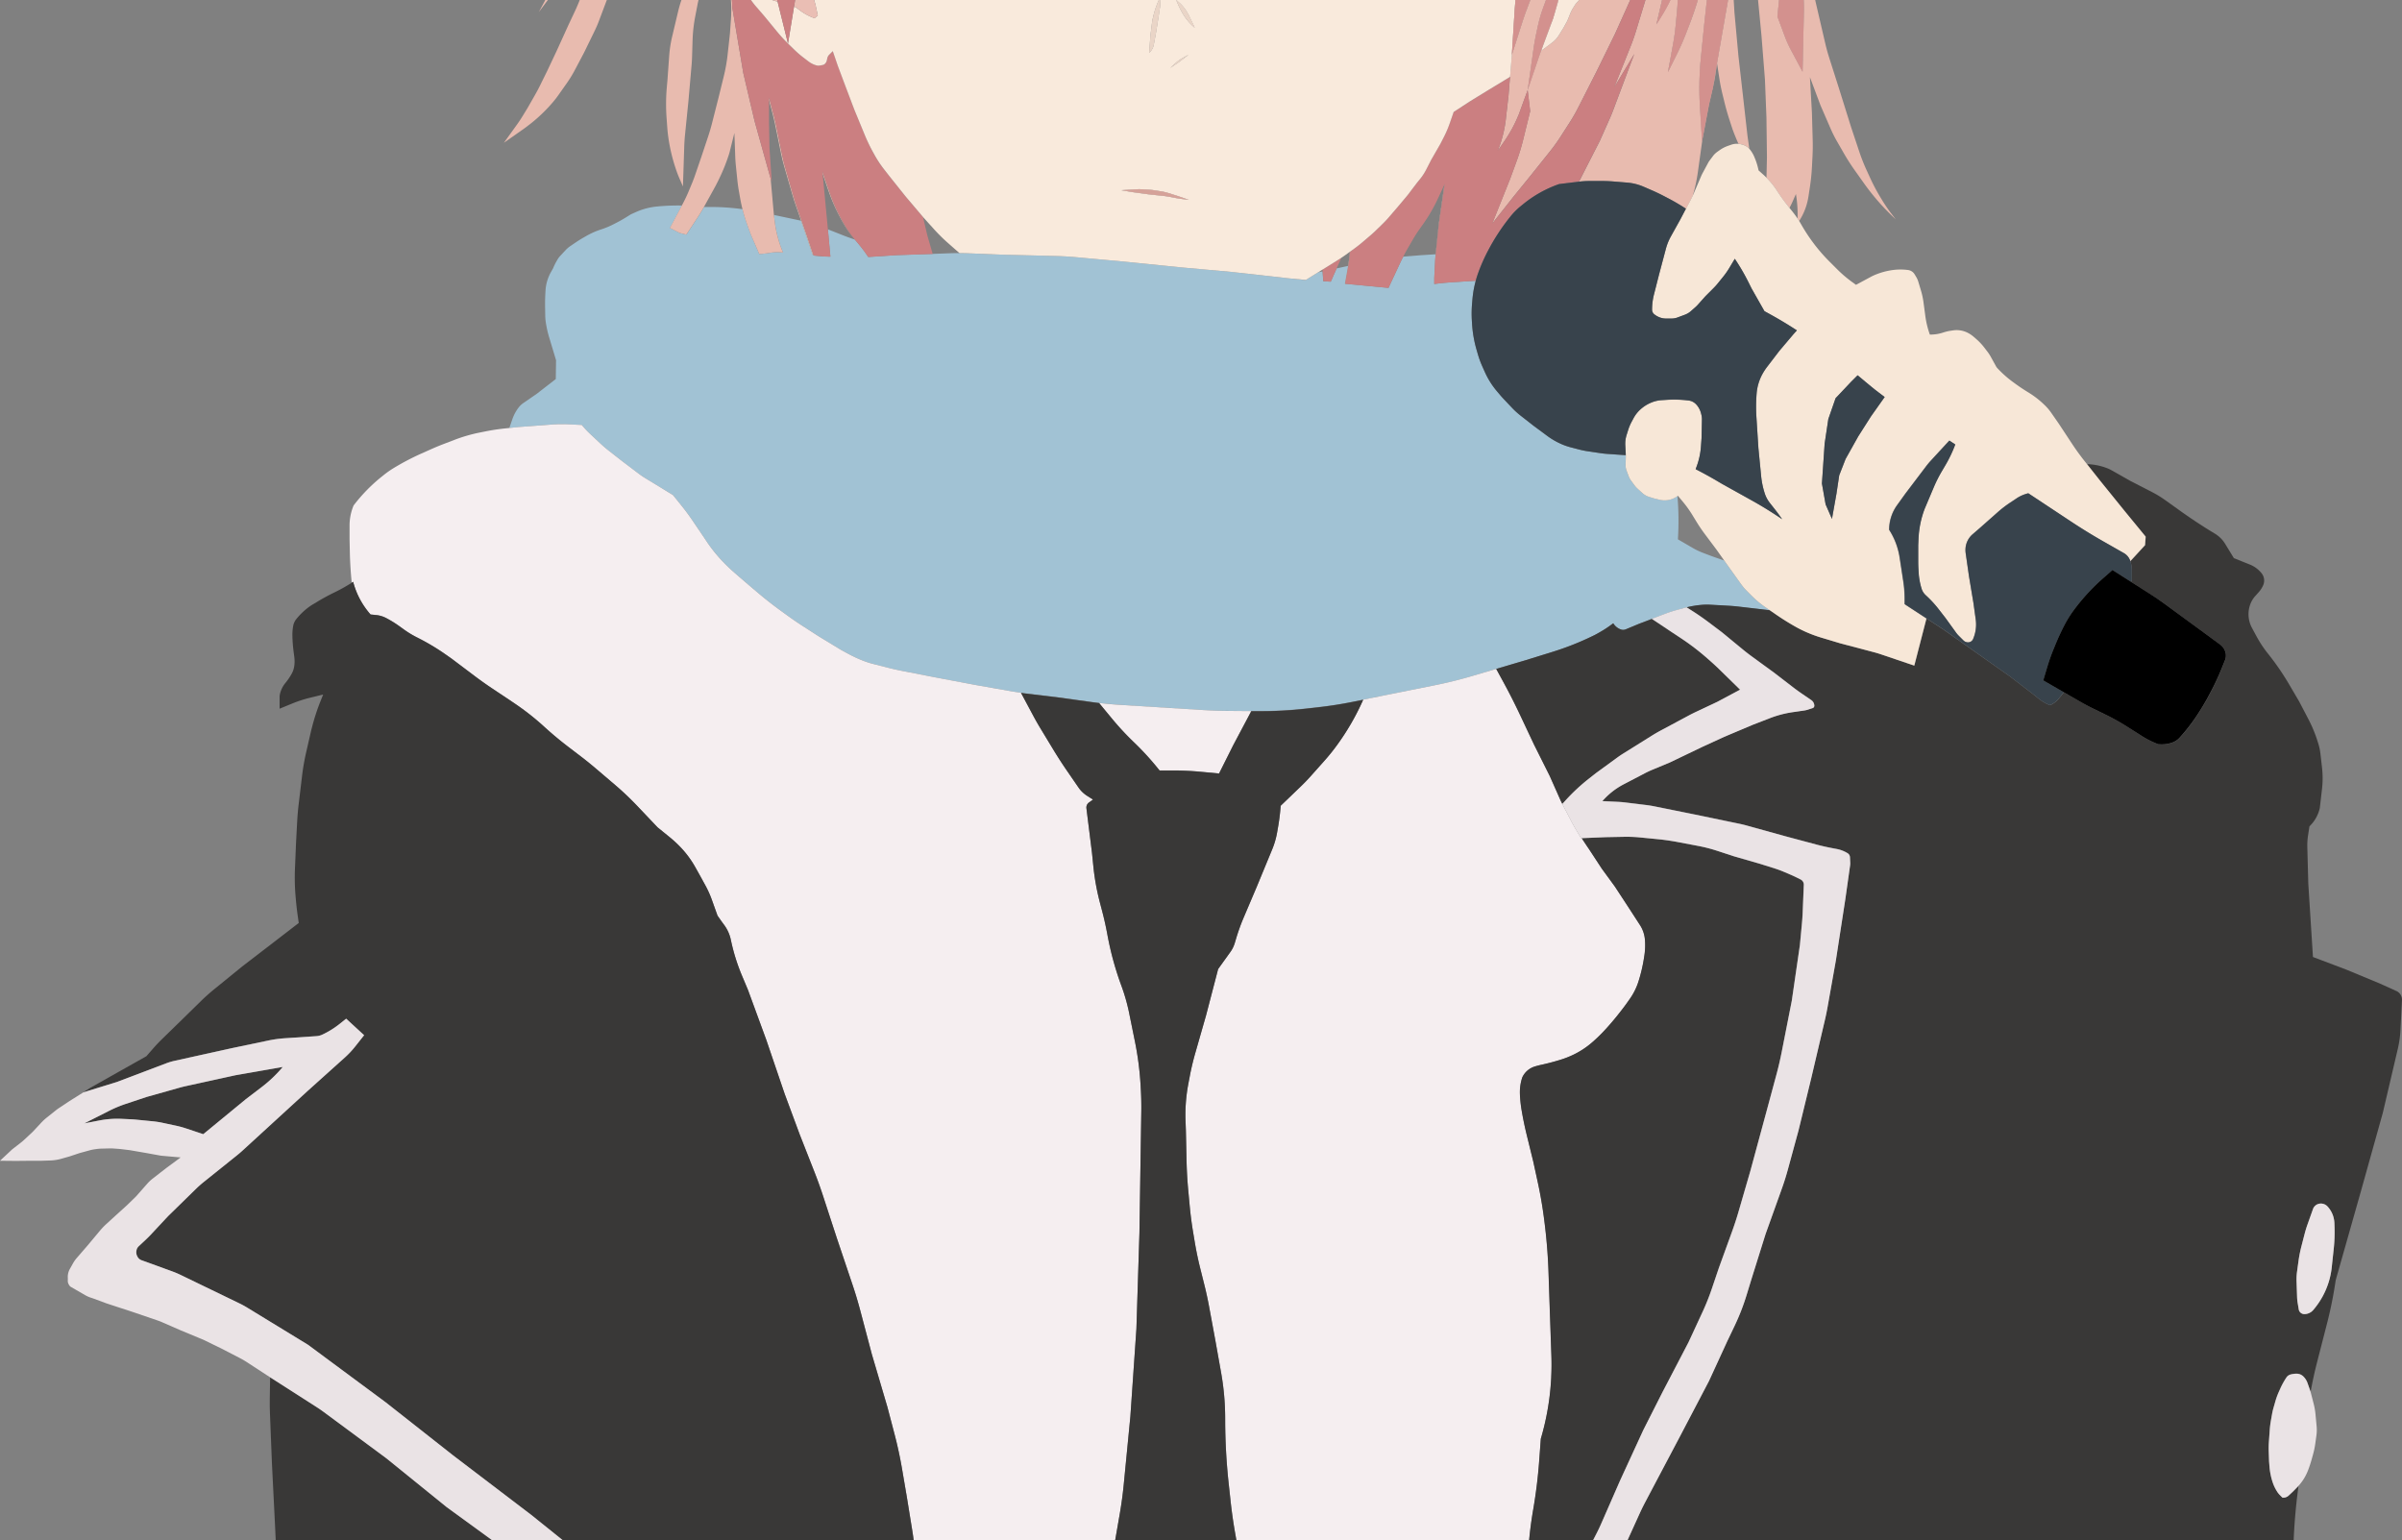 <svg xmlns="http://www.w3.org/2000/svg" viewBox="0 0 1958.4 1256.07"><rect x="0" y="0" width="1958.4" height="1256.07" fill="#808080" stroke="none"/><defs><style>.cls-1{fill:none;}.cls-2{fill:#a1c2d4;}.cls-3{fill:#f5eef0;}.cls-4{fill:#e8bbaf;}.cls-5,.cls-8{fill:#cb7f81;}.cls-6{fill:#f9eadc;}.cls-7{fill:#eabeb4;}.cls-14,.cls-8{opacity:0.7;}.cls-9{fill:#393837;}.cls-10{fill:#eae3e5;}.cls-11{fill:#f7e7d7;}.cls-12{fill:#38434c;}.cls-13{fill:#dcc0b2;opacity:0.5;}.cls-14{fill:#c7837c;}</style></defs><title>アセット 4</title><g id="レイヤー_2" data-name="レイヤー 2"><g id="レイヤー_3" data-name="レイヤー 3"><path class="cls-1" d="M1100.61,205.31l-3.55,2.57c-1.12.81-2.27,1.59-3.42,2.36l-3.78,8.54,9.3-2c.48-3.05.91-6.11,1.22-9.18Z"/><path class="cls-1" d="M602.4,155.65q-.78-4.41-1.23-8.87l-1.23-12c-.23-2.35-.4-4.7-.48-7.06l-.69-19.27L595,123.4c-.23.91-.49,1.81-.77,2.7a150.39,150.39,0,0,1-7.86,19.58L585.8,147c-1.13,2.31-2.32,4.6-3.56,6.85l-8.29,15h5.5a190.22,190.22,0,0,1,25.91,1.79c-.7-2.84-1.33-5.69-1.84-8.57Z"/><path class="cls-1" d="M1177.66,150.38l-5,10.81q-1.7,3.69-3.6,7.26l-.11.2a135.93,135.93,0,0,1-9.12,14.67l-2.18,3.05q-3,4.17-5.54,8.58l-4.74,8.15c-1.18,2-2.28,4.1-3.34,6.19l14.6-1.18,11.85-.75,2.55-24.76Z"/><path class="cls-1" d="M772.65,197.9a138.14,138.14,0,0,1-10.95-10.83l-8.59-9.5-.56-.67,3.52,14.93L760.45,207l13.52-.48c2.78-.1,5.57-.14,8.35-.14l-2.85-2.47Z"/><path class="cls-1" d="M689.27,184.83q-3.35-5.49-6.21-11.24a149.63,149.63,0,0,1-7.7-18.34l-4.62-13.45L675,186.94v.1l12.25,4.86q4.77,1.89,9.67,3.48c-.34-.41-.69-.81-1-1.23A77.37,77.37,0,0,1,689.27,184.83Z"/><path class="cls-1" d="M1465.61,178.24v-.4a101.33,101.33,0,0,0-1.35-19.68l-2.7,6.13c-.78,1.77-1.65,3.5-2.56,5.21l2.92,3.68C1463.23,174.82,1464.45,176.51,1465.61,178.24Z"/><path class="cls-1" d="M646,158.63l-6.72-23.36q-1.38-4.8-2.38-9.7L631.63,100q-.69-3.33-1.56-6.62L627,81.69V99l.4,21.18L629,144.58l.31,3.42-1-2.6L631,175.27,653.16,180l-4.4-12.6C647.74,164.5,646.81,161.57,646,158.63Z"/><path class="cls-1" d="M1368.11,439.2l0,.56,12.37,7.17a51.87,51.87,0,0,0,6.83,3.32q9.13,3.64,18.48,6.71l-6.51-9.17-9.11-12.15q-3.67-4.9-6.89-10.15l-3.54-5.78a91,91,0,0,0-7.51-10.49l-4.17-5-.32.23A246.31,246.31,0,0,1,1368.11,439.2Z"/><polygon class="cls-1" points="1074.82 222 1078.38 221.24 1078.28 219.85 1074.82 222"/><path class="cls-1" d="M1412.55,105.21l-2.61-8q-2.28-7-4-14.21l-1.68-6.85q-1.44-5.92-2.37-12l-1.93-12.71-.65,5q-1,7.6-2.7,15.1l-3.17,13.69-5.7,30.14-3.46,24.81a136.89,136.89,0,0,1-4.26,19.72c.37-.8.74-1.6,1.08-2.42l5.77-13.5a34,34,0,0,1,1.52-3.16l4.52-8.4a10.22,10.22,0,0,1,.85-1.32l2.87-3.84a16.4,16.4,0,0,1,3.68-3.57l1.85-1.31a27.29,27.29,0,0,1,6.42-3.36l2.83-1a14,14,0,0,1,5.63-.8c.15,0,.29,0,.44.06-1.57-3.54-3-7.11-4.4-10.74Z"/><path class="cls-2" d="M449.28,346.16A115.07,115.07,0,0,1,463.9,346l10.46.52a74,74,0,0,0,6.88,7.39l8.14,7.61q3.45,3.22,7.17,6.13l10.58,8.27,13.44,10.19a67.08,67.08,0,0,0,5.55,3.79l9.88,6,12.74,7.8,7.24,9q4.46,5.55,8.45,11.44l6.93,10.23,4.85,7.21a123.28,123.28,0,0,0,14.27,17.54q4,4.11,8.37,7.87l11,9.5,7.39,6.27q9.76,8.28,20.16,15.8l5.13,3.71q6.06,4.38,12.35,8.43l12.69,8.17L685.5,529.8l5.66,3.09a111.2,111.2,0,0,0,11.9,5.6,71.52,71.52,0,0,0,8.75,2.86l12.5,3.19q5.4,1.38,10.86,2.45l26.52,5.17,33,6.25,28.81,5.08c3,.52,5.93,1,8.91,1.38,1.41.19,2.83.4,4.25.57l25.89,3.11L890,572.36c2,.29,4,.54,6.06.79q8.8,1,17.64,1.6l67.6,4.21q9.1.57,18.23.63l20.68.16,5,0a333.7,333.7,0,0,0,40-2.11l9.56-1.08Q1089,575,1103,572.17l8.42-1.69,58.83-11.82q15.18-3,30-7.44l19.58-5.79L1244,538.3l21.45-6.62A232.61,232.61,0,0,0,1299,518.39l1.45-.71,3.6-2a94.43,94.43,0,0,0,11.25-7.45l.29.44a11.77,11.77,0,0,0,5.88,4.59,5.64,5.64,0,0,0,4.1-.11l10.75-4.51,10.48-4,10.54-4q5-1.89,10.07-3.29l5.89-1.6c.61-.17,1.23-.31,1.84-.46a78.56,78.56,0,0,1,12.67-2.06,51.51,51.51,0,0,1,6.69-.07l13.78.77q5.13.28,10.25.88l24.51,2.87-3.88-2.67a78,78,0,0,1-10.78-9l-4.23-4.23a42.83,42.83,0,0,1-4.58-5.41l-8.6-12-5.22-7.36q-9.33-3.07-18.48-6.71a51.87,51.87,0,0,1-6.83-3.32l-12.37-7.17,0-.56a246.31,246.31,0,0,0-.4-34.79,18,18,0,0,1-5.73,2.83,17.28,17.28,0,0,1-8.83.19l-3.63-.87c-.74-.18-1.47-.38-2.19-.61l-2.94-.93a14.07,14.07,0,0,1-5.25-3l-4-3.63a18.39,18.39,0,0,1-2.51-2.78l-2.77-3.76a15.63,15.63,0,0,1-2-3.68l-1.72-4.58a12.34,12.34,0,0,1-.77-4.66l.17-5.92c0-.61,0-1.23,0-1.84l-15.15-1.05c-1.81-.12-3.62-.32-5.42-.59L1294.51,368a65.72,65.72,0,0,1-7-1.43l-6.88-1.79a50.31,50.31,0,0,1-7.55-2.62,59.68,59.68,0,0,1-11.66-6.75l-11.22-8.32-10.46-8.18a64.34,64.34,0,0,1-7-6.39l-6.31-6.66q-1.53-1.62-3-3.31l-2.89-3.41a66.62,66.62,0,0,1-10-15.93l-2-4.48a73.8,73.8,0,0,1-3.58-9.74l-1.08-3.72a97.81,97.81,0,0,1-3.69-21.27l-.15-2.5a97,97,0,0,1,.18-14.06l.29-3.35a84.79,84.79,0,0,1,2.71-15.17l-19.31,1.24q-7.28.47-14.51,1.42v-4l0-.42v-1l.82-15.89.3-2.93-11.85.75-14.6,1.18c-.67,1.31-1.33,2.62-2,4l-10,21.46-35.32-3.35-.23,0,2-11.1c.21-1.14.38-2.29.56-3.43l-9.3,2-4.8,10.85-6.11-.4-.57-8-3.56.76-10.18,6.31L1051.25,227l-47.41-5.31-40.55-3.64-49.66-5-35.27-3.24q-9.37-.85-18.79-1.09l-44.8-1.13-23.91-1q-4.26-.18-8.54-.2c-2.78,0-5.57,0-8.35.14l-13.52.48-29.52,1-23,1.52c-.19-.31-.4-.6-.6-.9h-.18a70.07,70.07,0,0,0-4.42-6.27l-2.23-2.82c-.68-.84-1.35-1.68-2.07-2.49l-.06-.07c-.47-.53-.92-1.08-1.38-1.63q-4.89-1.59-9.67-3.48L675,187l2,22.3-5.24-.16-8.37-.76-.19-.55-.53,0-6.52-19.14-3-8.72L631,175.27l.75,5.93a93.88,93.88,0,0,0,6.7,24.74l-.83-.1a30.07,30.07,0,0,0-8.26.09l-4.5.67a43.79,43.79,0,0,1-5.84.47l-5.78-13.39c-1.19-2.77-2.29-5.58-3.28-8.43l-1.27-3.64c-1.27-3.63-2.35-7.32-3.28-11.05a190.22,190.22,0,0,0-25.91-1.79H574q-2.48,4.46-5.27,8.71l-9.11,13.82-.12,0-5.32-1.33-7.9-4.08L556,167.59a175.52,175.52,0,0,0-20.76.84,54.37,54.37,0,0,0-16.37,4.32l-4.48,2-3.46,2.16q-4.17,2.61-8.57,4.85L499.94,183a64.85,64.85,0,0,1-9.64,4A66,66,0,0,0,478,192.42l-1.75,1q-3.53,2-6.89,4.28l-4.41,3a21.71,21.71,0,0,0-3.75,3.21l-4.45,4.77a16.6,16.6,0,0,0-2.24,3l-.91,1.61a42.76,42.76,0,0,0-2.37,4.8l-.29.71-1.67,2.94a35,35,0,0,0-4.48,14.8l0,.34q-.48,6.63-.37,13.28l.12,7.08a41.29,41.29,0,0,0,.44,5.45,86.66,86.66,0,0,0,2.78,12.44l1.6,5.31,4,13.29-.22,15.37L437.51,321.2l-10.75,7.39a17.62,17.62,0,0,0-4.08,3.91,34,34,0,0,0-4.94,9.31L415.26,349l7.41-.77Z"/><path class="cls-3" d="M981.33,579l-67.6-4.21q-8.84-.56-17.64-1.6l10.5,12.71a229.25,229.25,0,0,0,18,19.38,225.65,225.65,0,0,1,19,20.67l1.81,2.23h10.68q11.52,0,23,1.07l14.84,1.4,11.51-23,14.77-27.83-20.68-.16Q990.44,579.53,981.33,579Z"/><path class="cls-3" d="M1255,1191.12l1.32-17.92a213.31,213.31,0,0,0,8.49-50.14l0-.36q.42-8.67.12-17.35l-1.38-39.88-.94-27.86q-.73-21.81-3.6-43.46l-.22-1.71q-1.93-14.6-5.08-29l-3.55-16.3-5.28-21.49q-2.54-10.32-4.29-20.81a102.48,102.48,0,0,1-1.3-12.6h0a38.16,38.16,0,0,1,1.94-13.75l.2-.41a16.54,16.54,0,0,1,9.86-8.39c1.48-.46,3-.87,4.48-1.21l2.53-.57q7.49-1.71,14.8-4a74.49,74.49,0,0,0,9.67-3.83,68.29,68.29,0,0,0,15-9.76,127.16,127.16,0,0,0,9.3-8.83q6.18-6.51,11.76-13.55l2.68-3.4c1.57-2,3.07-4,4.53-6l2.76-3.9a51.32,51.32,0,0,0,7-13.9h0a127.4,127.4,0,0,0,4.71-20l.28-1.85a54.19,54.19,0,0,0,.41-12.79,25.91,25.91,0,0,0-4.06-11.82l-9.89-15.25-10.61-16.19L1306,708.23,1295.38,692l-.5-.72c-1.79-2.61-3.54-5.26-5.25-7.92l-.58,0-4.87-8.22c-1.16-2-2.27-3.94-3.31-6l-3.63-7c-1.17-2.2-2.33-4.41-3.44-6.65l-1.31-2.6-8.93-20.1-12.84-25.67L1239.34,583q-6.48-13.75-13.76-27.11l-5.71-10.46-19.58,5.79q-14.83,4.39-30,7.44l-58.83,11.82a201.07,201.07,0,0,1-21.28,36.92h0a165.42,165.42,0,0,1-10.48,13l-11,12.35c-2.64,3-5.39,5.81-8.25,8.55l-16.26,15.62-.19,2.29q-.63,7.57-1.94,15l-.74,4.25a66,66,0,0,1-4,13.92l-12.84,31.08-10.45,24.6a161,161,0,0,0-6.11,16.92l-1.17,3.9a24.77,24.77,0,0,1-3.55,7.24l-10,13.94-9.86,37.82-8.8,30.78q-2.72,9.49-4.55,19.23l-1.12,5.88a135,135,0,0,0-2.26,29.89l.28,7.95.57,25.8q.26,11.19,1.29,22.36l1.22,13.12q1,11.07,2.86,22l1.27,7.63q1.83,11,4.54,21.8l3.47,13.87q2,8.2,3.59,16.52l5,27,4.9,27.41a214.11,214.11,0,0,1,3.33,37.57h0a490.87,490.87,0,0,0,2.81,52.42l1.53,14.15q1.41,13.15,3.69,26.19l1.14,6.48h238.69q1.18-12.61,3.34-25.12Q1253.52,1211.17,1255,1191.12Z"/><path class="cls-3" d="M916.2,1210.67l5.41-55.51,4.93-71.53,2.47-78.11,1.52-99.31q.12-8.38-.33-16.78l-.19-3.54a252.67,252.67,0,0,0-4.69-36.65l-4.65-22.89a153.1,153.1,0,0,0-6.43-22.65,251.43,251.43,0,0,1-11.32-41.3l-.11-.58q-1.75-9.52-4.22-18.9l-1.77-6.75a193.51,193.51,0,0,1-5.49-30.69l-1-9.92-4.56-36.47a5.07,5.07,0,0,1,2.08-4.75l3.3-2.36-4.85-3.08a24.44,24.44,0,0,1-7-6.77l-8.66-12.59q-6.61-9.62-12.66-19.61l-9.85-16.28q-3-5-5.75-10.1l-10-18.68c-3-.41-5.95-.86-8.91-1.38l-28.81-5.08-33-6.25L735.17,547q-5.46-1.07-10.86-2.45l-12.5-3.19a71.52,71.52,0,0,1-8.75-2.86,111.2,111.2,0,0,1-11.9-5.6l-5.66-3.09-17.94-10.92-12.69-8.17q-6.29-4.05-12.35-8.43l-5.13-3.71q-10.38-7.5-20.16-15.8l-7.39-6.27-11-9.5q-4.35-3.76-8.37-7.87a123.28,123.28,0,0,1-14.27-17.54l-4.85-7.21-6.93-10.23q-4-5.89-8.45-11.44l-7.24-9L536,395.9l-9.88-6a67.08,67.08,0,0,1-5.55-3.79l-13.44-10.19-10.58-8.27q-3.72-2.91-7.17-6.13l-8.14-7.61a74,74,0,0,1-6.88-7.39L463.9,346a115.07,115.07,0,0,0-14.62.21l-26.61,2-7.41.77-3.41.35q-8.1.84-16.08,2.44l-4.5.9a127.9,127.9,0,0,0-20.22,5.8L361.82,362q-5,1.91-9.95,4.11l-8.13,3.63A203.29,203.29,0,0,0,321,381.64h0A78.38,78.38,0,0,0,313.3,387l-1,.81a134.77,134.77,0,0,0-24,24.34h0A42.47,42.47,0,0,0,285,428.44v11.08l.23,10.6q.27,12.54,1.55,25l1.13-.72.06.2A64.9,64.9,0,0,0,302.14,501l4.55.46a22.49,22.49,0,0,1,8.17,2.45h0a88.54,88.54,0,0,1,10.48,6.46l4.1,2.95a79.5,79.5,0,0,0,10.69,6.46,182.54,182.54,0,0,1,23.26,13.87l4.7,3.29,18.72,14.12q7.08,5.34,14.47,10.27l14.35,9.56,4.13,2.8a207.82,207.82,0,0,1,23.87,18.79q9.57,8.75,19.89,16.61l10.14,7.74q6.25,4.77,12.24,9.89l15.93,13.61a236.42,236.42,0,0,1,17.78,16.9l16.45,17.34,9.94,8.08a96.29,96.29,0,0,1,8.61,7.92h0A80.09,80.09,0,0,1,567,707.31l4,7.15,4,7.29a82.42,82.42,0,0,1,5.46,12.12L585,746.6l3.17,4.53,2.3,3.13a31.07,31.07,0,0,1,5.42,12.13A159.61,159.61,0,0,0,605,795.66l4.89,11.61L624.8,848l14.94,43.92L652,925l12,30.49q3.85,9.79,7.12,19.82l11.22,34.35,12.85,38.18q3.45,10.26,6.22,20.74l9.45,35.71,12.68,43,5.76,21.94q3.75,14.28,6.23,28.83l3.86,22.57,4.52,27.89c.41,2.51.75,5,1.07,7.55H909.21l3.77-21.7Q915,1222.58,916.2,1210.67Z"/><path class="cls-4" d="M439.25,9.92,446.67,0h-2.09c-.28.54-.55,1.08-.84,1.62Z"/><path class="cls-4" d="M440.15,70c-1.17,2.37-2.4,4.71-3.71,7l-6.28,11-4.06,6.64q-2.19,3.6-4.65,7l-10.62,14.77L427.09,105c2.05-1.44,4-3,6-4.53l.69-.56a127.79,127.79,0,0,0,17.77-17.5q1.92-2.31,3.66-4.77l6.88-9.77a98.12,98.12,0,0,0,6.53-10.64l7.59-14.37,8.56-17.56q2.25-4.6,4-9.41L494.75,0h-22.1c-1.25,3.23-2.62,6.43-4.1,9.57l-4.85,10.3L454,41.19,446.08,58Z"/><path class="cls-4" d="M553.94,145.44l2.88,6.61,1.06-32.62c.11-3.23.32-6.46.65-9.68L561.3,82.4l2.51-28.71q.35-3.87.46-7.76l.39-12.86A123.21,123.21,0,0,1,566.92,13L569,2.17l.5-2.17H555.6a100,100,0,0,0-2.81,9.73L548,29.92a99.53,99.53,0,0,0-2.39,15.55L544.19,65.3l-.5,5.6a158,158,0,0,0-.2,25.46l.51,7.09a131.26,131.26,0,0,0,2.23,16.41,143.9,143.9,0,0,0,5.51,20h0C552.41,141.74,553.15,143.6,553.94,145.44Z"/><path class="cls-4" d="M1401.85,64.16q.93,6,2.37,12L1405.9,83q1.75,7.19,4,14.21l2.61,8,.49,1.32c1.35,3.63,2.83,7.2,4.4,10.74a16,16,0,0,1,5.7,1.61,10.52,10.52,0,0,1,3.15,2.43l-1.52-10.8-3.26-28.92-4.08-35.84-3.25-35.44L1413.52,0h-4.61l-9,51.45Z"/><path class="cls-4" d="M1399.92,51.45l-3.35,20.11q1.73-7.49,2.7-15.1Z"/><path class="cls-4" d="M683.06,173.59q2.87,5.74,6.21,11.24a77.37,77.37,0,0,0,6.66,9.32,77,77,0,0,1-5.77-8.24q-3.33-5.49-6.21-11.24a149.58,149.58,0,0,1-7.69-18.34l-5.72-16.64.2,2.11,4.62,13.45A149.63,149.63,0,0,0,683.06,173.59Z"/><path class="cls-4" d="M701.24,200.49c-.25-.31-.52-.61-.78-.92l2.23,2.82a70.07,70.07,0,0,1,4.42,6.27h.18c-1.16-1.79-2.38-3.53-3.7-5.2Z"/><path class="cls-4" d="M649.65,168.47c-1-2.89-1.94-5.82-2.79-8.76l-6.71-23.36q-1.38-4.8-2.39-9.7l-5.23-25.58q-.69-3.33-1.56-6.62l-4-15v2.28l3.11,11.68q.87,3.28,1.56,6.62l5.24,25.58q1,4.89,2.38,9.7L646,158.63c.84,2.94,1.77,5.87,2.79,8.76l4.4,12.6,3,8.72,6.52,19.14.53,0-6.15-18.08Z"/><path class="cls-4" d="M1100.36,209l.38-3.82-.13.09-.23,2.31c-.31,3.07-.74,6.13-1.22,9.18-.18,1.14-.35,2.29-.56,3.43l-2,11.1.23,0,1.76-9.7Q1099.72,215.38,1100.36,209Z"/><path class="cls-4" d="M554.13,189.94l5.32,1.33.12,0,9.11-13.82q2.8-4.24,5.27-8.71l8.29-15c1.24-2.25,2.43-4.54,3.56-6.85l.61-1.27a150.39,150.39,0,0,0,7.86-19.58c.28-.89.54-1.79.77-2.7l3.73-14.93.69,19.27c.08,2.36.25,4.71.48,7.06l1.23,12q.45,4.46,1.23,8.87l1.12,6.34c.51,2.88,1.14,5.73,1.84,8.57.93,3.73,2,7.42,3.28,11.05l1.27,3.64c1,2.85,2.09,5.66,3.28,8.43L619,207.07a43.79,43.79,0,0,0,5.84-.47l4.5-.67a30.07,30.07,0,0,1,8.26-.09l.83.1a93.88,93.88,0,0,1-6.7-24.74l-.75-5.93-2.68-29.87-.2-.48L615.19,98.65,606,59.44,597.06,6.31c0-.27,0-.53,0-.8,0-1.84-.17-3.68-.33-5.51h-.8c.11,1.47.19,3,.24,4.42a115.53,115.53,0,0,1-.24,11.77l-.8,11.23-1.83,16.65A141.31,141.31,0,0,1,590,62.68L585.74,80l-5.2,20.46c-.88,3.46-1.89,6.9-3,10.29l-5.63,16.9L567,142q-1.21,3.57-2.64,7.08L562,154.75a121,121,0,0,1-5.34,11.43l-.75,1.41-9.72,18.27Z"/><polygon class="cls-4" points="1173.04 184.02 1177.92 149.81 1177.66 150.38 1173.06 182.6 1170.51 207.36 1170.21 210.29 1169.39 226.18 1169.39 227.18 1170.18 211.71 1173.04 184.02"/><path class="cls-4" d="M1284,4.22l-1.67,2.72a27.31,27.31,0,0,0-2,4l-1.92,4.82a21.91,21.91,0,0,1-1.14,2.4l-2.61,4.7-3.68,5.92a22.2,22.2,0,0,1-5.5,6L1257,41.1l-.53.46,9.69-26.11.6-2.26a63.22,63.22,0,0,1-2.28,6.06l-6,16.12-3.65,10.51-9.32,27.48,2.06,17.28-5.71,23.26a163.4,163.4,0,0,1-5.26,17.26l-5.32,14.55-14.61,36.52,16.86-21.35,14.61-18,15.7-19.64a137.27,137.27,0,0,0,8.44-11.74l7.32-11.39a140.29,140.29,0,0,0,7.23-12.61l14.69-28.91,15.17-30.9L1329.17,0h-41.59l-1.89,2A13,13,0,0,0,1284,4.22Z"/><path class="cls-4" d="M1470.72,10l-1.06,48.46-9.22-17.27a95.52,95.52,0,0,1-5.24-11.57l-6-16.13L1450.53,0h-17.15l2.79,29.05L1439,64.89l1.22,31,.41,32.18-.38,16.88a65.26,65.26,0,0,1,8.36,10.3l.82,1.25q3.65,5.58,7.78,10.8l1.78,2.25c.91-1.71,1.78-3.44,2.56-5.21l2.7-6.13a101.33,101.33,0,0,1,1.35,19.68v.4q.65,1,1.26,1.95a50.56,50.56,0,0,0,6.33-14.05,55.44,55.44,0,0,0,1.33-6.27l1.18-7.74q1.18-7.81,1.6-15.71l.46-8.89q.35-6.84.16-13.69l-.62-22.07-1.63-28.92,8.55,22.81,8.28,19.11a105.67,105.67,0,0,0,5.2,10.37l5.75,10q4,6.94,8.62,13.47l6.36,8.95.51.72a186.74,186.74,0,0,0,24.7,28.63l2,1.92-3.49-4.56a124.76,124.76,0,0,1-8.14-12l-1.41-2.34a149.33,149.33,0,0,1-7.51-14.21l-3.05-6.63a155.69,155.69,0,0,1-6.23-15.75l-6.59-19.78-10-31.95-7.82-24.56q-1.8-5.67-3.17-11.48L1480.06.53,1480,0h-9.42Q1470.83,5,1470.72,10Z"/><path class="cls-4" d="M1241.28,17.7l-8.67,27.12-1.44,17.76-1.26,15.55-2.19,19.17a97.3,97.3,0,0,1-5.89,23.94l-.63,1.61,5.55-8.06a111.12,111.12,0,0,0,11-20.18l.47-1.12,7.36-20.13,4.93-34.65q.68-4.74,1.66-9.42l1.55-7.35a114,114,0,0,1,4.46-15.58L1260.5,0h-12.82L1245,7.18Q1243,12.4,1241.28,17.7Z"/><path class="cls-4" d="M1329.55,37.56,1316.19,71l16.29-27-11.8,31.47L1315.23,90c-.86,2.29-1.79,4.56-2.79,6.79l-8,18-17,33.32a71.54,71.54,0,0,1,8.53-.52h10.43q4.44,0,8.86.36l11.43.93a42.56,42.56,0,0,1,13.44,3.36l6.55,2.84q5.54,2.4,10.86,5.22l3.8,2q6.87,3.66,13.38,7.92l3.82-7.24q.79-1.53,1.53-3.09a136.89,136.89,0,0,0,4.26-19.72l3.46-24.81L1386,86.84a250.36,250.36,0,0,1,.86-40.52l2.59-25.93,2-18.3c.08-.7.17-1.4.27-2.09h-7.45q-2.85,9.65-6.45,19l-3.21,8.32q-3.3,8.59-7.42,16.83l-7.29,14.59,4-21.67q1.66-8.93,2.49-18l1.25-13.77.27-5.35h-6a132.58,132.58,0,0,1-7.48,13.64l-3.93,6.23L1355.1,0h-13.53l-7.79,25.54Q1331.92,31.65,1329.55,37.56Z"/><path class="cls-5" d="M1091.33,211.73,1079,219.4l-.73.45.1,1.38.57,8,6.11.4,4.8-10.85,3.78-8.54C1092.87,210.74,1092.11,211.25,1091.33,211.73Z"/><path class="cls-5" d="M1301.58,58.61l-14.69,28.91a140.29,140.29,0,0,1-7.23,12.61l-7.32,11.39a137.27,137.27,0,0,1-8.44,11.74l-15.7,19.64-14.61,18-16.86,21.35,14.61-36.52,5.32-14.55a163.4,163.4,0,0,0,5.26-17.26l5.71-23.26-2.06-17.28-7.36,20.13-.47,1.12a111.12,111.12,0,0,1-11,20.18l-5.55,8.06.63-1.61a97.3,97.3,0,0,0,5.89-23.94l2.19-19.17,1.26-15.55-.85.67-16.94,10.27-15,9.21-13.23,8.63-3.09,8.91a89.44,89.44,0,0,1-5,11.75l-2.83,5.52-7.48,13-4,7.82a44.6,44.6,0,0,1-4.84,7.47l-3,3.7-7.19,9.5-7.48,8.92-7.94,9.26c-1.61,1.88-3.31,3.68-5.08,5.41l-5.63,5.47q-2.07,2-4.26,3.88l-6.4,5.47q-3.21,2.73-6.61,5.2l-3.64,2.63-.38,3.82q-.64,6.33-1.78,12.61l-1.76,9.7,35.32,3.35,10-21.46c.62-1.33,1.28-2.64,2-4,1.06-2.09,2.16-4.16,3.34-6.19l4.74-8.15q2.56-4.41,5.54-8.58l2.18-3.05a135.93,135.93,0,0,0,9.12-14.67l.11-.2q1.9-3.57,3.6-7.26l5-10.81.26-.58L1173,184l-2.86,27.69-.79,15.47,0,.42v4q7.23-1,14.51-1.42l19.31-1.24q.91-3.39,2.11-6.68v0a141.72,141.72,0,0,1,8.46-18.87l.48-.91A168.19,168.19,0,0,1,1231.9,176a54.32,54.32,0,0,1,7.81-7.8l2.27-1.84a96.37,96.37,0,0,1,29.24-16.28l16.13-1.95,17-33.32,8-18c1-2.23,1.93-4.5,2.79-6.79l5.45-14.54L1332.48,44l-16.29,27,13.36-33.41q2.37-5.91,4.23-12L1341.57,0h-12.4l-12.42,27.71Z"/><path class="cls-5" d="M597.06,6.31,606,59.44l9.22,39.21,12.88,46.27.2.48,1,2.6-.31-3.42-1.63-24.44L627,99V79.41l4,15q.87,3.28,1.56,6.62l5.23,25.58q1,4.89,2.39,9.7l6.71,23.36c.85,2.94,1.78,5.87,2.79,8.76l7.45,21.32,6.15,18.08.19.55,8.37.76,5.24.16L675,187v-.1l-4.28-45.14-.2-2.11,5.72,16.64A149.58,149.58,0,0,0,684,174.67q2.88,5.75,6.21,11.24a77,77,0,0,0,5.77,8.24c.33.42.68.82,1,1.23s.91,1.1,1.38,1.63l.06.07c.72.81,1.39,1.65,2.07,2.49.26.31.53.61.78.92l2.35,3c1.32,1.67,2.54,3.41,3.7,5.2.2.3.41.59.6.9l23-1.52,29.52-1-4.38-15.18-3.52-14.93-14.08-16.61-12.88-16.11-4.84-6.2a92.32,92.32,0,0,1-8.09-12.25l-.7-1.27a137.47,137.47,0,0,1-6.54-13.63l-8.82-21.4L689.28,70.1l-6.15-16.4-4.1-12-2.9,2.9a5.75,5.75,0,0,0-1.57,2.85l-.42,1.9a5.28,5.28,0,0,1-1.72,2.86,3.59,3.59,0,0,1-1.64.79l-2.15.4a6.84,6.84,0,0,1-3.18-.16h0a19.11,19.11,0,0,1-6.23-3.16L655,46.89a82.61,82.61,0,0,1-7.83-6.77l-4.75-4.64a123.92,123.92,0,0,1-8.91-9.71L622.81,12.71l-6.47-7.49A65.61,65.61,0,0,1,612.29,0H596.71c.16,1.83.28,3.67.33,5.51C597.05,5.78,597.05,6,597.06,6.31Z"/><path class="cls-6" d="M666.77,12.61l-2.64,2.26A44.41,44.41,0,0,1,652.3,8.53l-3.61-2.7-1.29-.4-4.94,30.05,4.75,4.64A82.61,82.61,0,0,0,655,46.89l4.18,3.19a19.11,19.11,0,0,0,6.23,3.16h0a6.84,6.84,0,0,0,3.18.16l2.15-.4a3.59,3.59,0,0,0,1.64-.79,5.28,5.28,0,0,0,1.72-2.86l.42-1.9a5.75,5.75,0,0,1,1.57-2.85l2.9-2.9,4.1,12,6.15,16.4,7.32,19.33,8.82,21.4A137.47,137.47,0,0,0,712,124.46l.7,1.27A92.32,92.32,0,0,0,720.75,138l4.84,6.2,12.88,16.11,14.08,16.61.56.67,8.59,9.5a138.14,138.14,0,0,0,10.95,10.83l6.82,6,2.85,2.47q4.27,0,8.54.2l23.91,1,44.8,1.13q9.4.22,18.79,1.09l35.27,3.24,49.66,5,40.55,3.64,47.41,5.31,13.39,1.27,10.18-6.31,3.46-2.14.73-.45,12.32-7.67c.78-.48,1.54-1,2.31-1.49,1.15-.77,2.3-1.55,3.42-2.36l3.55-2.57.13-.09,3.64-2.63q3.4-2.47,6.61-5.2l6.4-5.47q2.19-1.87,4.26-3.88l5.63-5.47c1.77-1.73,3.47-3.53,5.08-5.41l7.94-9.26,7.48-8.92,7.19-9.5,3-3.7a44.6,44.6,0,0,0,4.84-7.47l4-7.82,7.48-13,2.83-5.52a89.44,89.44,0,0,0,5-11.75l3.09-8.91,13.23-8.63,15-9.21,16.94-10.27.85-.67,1.44-17.76L1235,7.3l.61-7.3H959l2.64,2.35a30.31,30.31,0,0,1,5.8,7l.95,1.58c.41.69.79,1.39,1.13,2.11l4.57,9.58-1.71-1.57a42.71,42.71,0,0,1-7.23-8.64,63.47,63.47,0,0,1-4.93-9.51L959,0H945.73l.13,2.25a19.5,19.5,0,0,1-.19,4.11l-1.12,7.45-2,12.54-1.84,10a11.88,11.88,0,0,1-3.29,6.26L937,43l.85-12.72c0-.48.08-1,.14-1.43l1.17-9.35c.12-.94.26-1.87.44-2.79l0-.2A78.38,78.38,0,0,1,944.82,0h-281l1.08,3.94ZM959,51a25.7,25.7,0,0,1,4.71-3.39l5.33-3L962,50.06l-.33.24-7.54,5.13ZM926.07,154.38a43.25,43.25,0,0,1,5.46,0l5.34.32c1.35.08,2.69.22,4,.43l5.6.87a42.21,42.21,0,0,1,6.08,1.41l7.11,2.23,9.64,3.31-6.49-.82c-1.2-.16-2.39-.34-3.58-.56l-7.47-1.37c-1-.17-1.93-.31-2.89-.41l-12.71-1.36-12-1.65-9.94-1.66Z"/><path class="cls-6" d="M1267.35,11.46c-.17.58-.38,1.15-.57,1.73l-.6,2.26-9.69,26.11.53-.46,8.41-6.3a22.2,22.2,0,0,0,5.5-6l3.68-5.92,2.61-4.7a21.91,21.91,0,0,0,1.14-2.4l1.92-4.82a27.31,27.31,0,0,1,2-4L1284,4.22A13,13,0,0,1,1285.69,2l1.89-2h-17l-.5,2.07Z"/><path class="cls-6" d="M622.81,12.71l10.74,13.06a123.92,123.92,0,0,0,8.91,9.71L634,1.39l-1.9-.57c-.87-.26-1.73-.54-2.59-.82H612.29a65.61,65.61,0,0,0,4.05,5.22Z"/><path class="cls-7" d="M634,1.39,633.68,0h-4.14c.86.28,1.72.56,2.59.82Z"/><path class="cls-7" d="M648.69,5.83l3.61,2.7a44.41,44.41,0,0,0,11.83,6.34l2.64-2.26-1.88-8.67L663.81,0H648.29l-.89,5.43Z"/><path class="cls-4" d="M1232.61,44.82l8.67-27.12q1.7-5.31,3.67-10.52L1247.68,0h-12.06L1235,7.3Z"/><path class="cls-8" d="M1232.61,44.82l8.67-27.12q1.7-5.31,3.67-10.52L1247.68,0h-12.06L1235,7.3Z"/><path class="cls-6" d="M1267.35,11.46l2.76-9.39.5-2.07h-.32l-3.51,13.19C1267,12.61,1267.18,12,1267.35,11.46Z"/><path class="cls-8" d="M1267.35,11.46l2.76-9.39.5-2.07h-.32l-3.51,13.19C1267,12.61,1267.18,12,1267.35,11.46Z"/><path class="cls-4" d="M1253.71,21.94l-1.55,7.35q-1,4.68-1.66,9.42l-4.93,34.65,9.32-27.48,3.65-10.51,6-16.12a63.22,63.22,0,0,0,2.28-6.06L1270.29,0h-9.79l-2.33,6.36A114,114,0,0,0,1253.71,21.94Z"/><path class="cls-8" d="M1253.71,21.94l-1.55,7.35q-1,4.68-1.66,9.42l-4.93,34.65,9.32-27.48,3.65-10.51,6-16.12a63.22,63.22,0,0,0,2.28-6.06L1270.29,0h-9.79l-2.33,6.36A114,114,0,0,0,1253.71,21.94Z"/><path class="cls-4" d="M1366.41,19.12q-.83,9-2.49,18l-4,21.67,7.29-14.59q4.11-8.22,7.42-16.83L1377.8,19q3.6-9.38,6.45-19h-16.32l-.27,5.35Z"/><path class="cls-8" d="M1366.41,19.12q-.83,9-2.49,18l-4,21.67,7.29-14.59q4.11-8.22,7.42-16.83L1377.8,19q3.6-9.38,6.45-19h-16.32l-.27,5.35Z"/><path class="cls-4" d="M1354.47,13.64A132.58,132.58,0,0,0,1362,0h-6.85l-4.56,19.87Z"/><path class="cls-8" d="M1354.47,13.64A132.58,132.58,0,0,0,1362,0h-6.85l-4.56,19.87Z"/><path class="cls-4" d="M1389.44,20.39l-2.59,25.93a250.36,250.36,0,0,0-.86,40.52l1.71,28.55,5.7-30.14,3.17-13.69,3.35-20.11,9-51.45H1391.7c-.1.69-.19,1.39-.27,2.09Z"/><path class="cls-8" d="M1389.44,20.39l-2.59,25.93a250.36,250.36,0,0,0-.86,40.52l1.71,28.55,5.7-30.14,3.17-13.69,3.35-20.11,9-51.45H1391.7c-.1.69-.19,1.39-.27,2.09Z"/><path class="cls-4" d="M1455.2,29.64a95.52,95.52,0,0,0,5.24,11.57l9.22,17.27L1470.72,10q.1-5-.18-10h-20l-1.38,13.51Z"/><path class="cls-8" d="M1455.2,29.64a95.52,95.52,0,0,0,5.24,11.57l9.22,17.27L1470.72,10q.1-5-.18-10h-20l-1.38,13.51Z"/><polygon class="cls-5" points="642.46 35.48 647.39 5.43 648.29 0 633.68 0 634.02 1.39 642.46 35.48"/><path class="cls-9" d="M1732.46,416.87l17.06,20.79-.53,6.93-12,13.06a25.53,25.53,0,0,1,1.14,7.52v7.89l-.62,1.4,14.07,8.94q7.21,4.58,14.13,9.63l31.41,23,13.1,9.63a11.57,11.57,0,0,1,4.48,7,10.13,10.13,0,0,1-.56,5.81l-3,7.43c-2.44,5.93-5.15,11.76-8.13,17.44l-1.12,2.14a199.1,199.1,0,0,1-11.5,19.27,149.31,149.31,0,0,1-13.19,16.78,14.88,14.88,0,0,1-6.33,4.13,26.32,26.32,0,0,1-10.53,1.26l-.5,0a72.55,72.55,0,0,1-14.85-7.61l-.38-.25-10.73-6.78a175.81,175.81,0,0,0-16.37-9.15l-10.89-5.33q-5.73-2.81-11.26-6l-12.63-7.29-4,5a18.69,18.69,0,0,1-7.26,5.52,32.82,32.82,0,0,1-9.06-5.15l-5.14-4.11-18.53-14.2-54.35-38.29-13.62-8.9-9.91,38.39-26.58-9c-2.18-.74-4.39-1.41-6.62-2l-27-7.12-15.82-4.75A103.2,103.2,0,0,1,1464,511q-8.23-4.6-16-10l-4.94-3.41-24.51-2.87q-5.11-.6-10.25-.88l-13.78-.77a51.51,51.51,0,0,0-6.69.07,78.56,78.56,0,0,0-12.67,2.06l3.19,2q7.71,4.83,15,10.32l10.71,8.08,16.6,13.64q3.93,3.24,8.06,6.25l17.52,12.76,15.47,11.9q3.61,2.77,7.37,5.35l7.73,5.29a5.64,5.64,0,0,1,2.45,4.65,2,2,0,0,1-1.36,1.86l-4.65,1.47a13.12,13.12,0,0,1-2,.45l-9.56,1.39a85.51,85.51,0,0,0-18.69,4.91l-13.68,5.29-23.48,9.9-17.61,8.08-26.78,12.84-14.54,6.05q-3.06,1.29-6,2.83l-17.23,9a59.72,59.72,0,0,0-17.24,13.63l12.16.57c2.41.11,4.82.32,7.21.62l16.32,2c2.38.29,4.74.68,7.08,1.15l32.8,6.63,35.39,7.35c2.33.48,4.65,1,6.94,1.67l31,8.59,25.4,6.79q6.15,1.65,12.42,2.84l4.41.84a25.94,25.94,0,0,1,8.82,3.45h0a4,4,0,0,1,1.88,3.22l.21,4.46a12.44,12.44,0,0,1-.1,2.28l-3.88,27.48-7.7,49.89-6.7,37.61q-1,5.68-2.32,11.29l-11.16,47.58-10.27,42.19-8.83,32.39q-2.17,8-5,15.74l-13,36.25-11.37,36.31-4.13,13.5a180.93,180.93,0,0,1-9.76,25.11l-5.92,12.39-15,32.65-24.22,46.22L1341,1225.59q-2.28,4.32-4.31,8.78l-9.86,21.7h543.24q.6-14.77,2.15-29.53l.45-4.21,1.35-10.93-.8.88-2.92,3c-.51.53-1,1-1.57,1.54l-2.85,2.66a6.21,6.21,0,0,1-5.07,1.58l-2-2a16.74,16.74,0,0,1-2.37-3l-.34-.55a33.31,33.31,0,0,1-3.17-6.79,54.86,54.86,0,0,1-2.64-13.12l-.32-4.08-.29-8.47a68.24,68.24,0,0,1,.13-7.15l.73-10.26a69.56,69.56,0,0,1,.9-7.19l1-5.65a48.47,48.47,0,0,1,1.1-4.77l1.54-5.37a57.27,57.27,0,0,1,2.76-7.62l1.18-2.65a62.94,62.94,0,0,1,5.11-9.28,5.8,5.8,0,0,1,3.3-2.38,19.08,19.08,0,0,1,5-.68,7.83,7.83,0,0,1,5.55,2.31,13.94,13.94,0,0,1,3.33,5.3l2,5.65c.21.58.38,1.17.54,1.76l0,.17q2.25-12.61,5.44-25l8-31.13a336.71,336.71,0,0,0,6.81-33.58l.26-1.72L1925,971l17.75-63.54L1955,855.16a85.7,85.7,0,0,0,2.15-15.29l1.22-24.37a7.71,7.71,0,0,0-4.54-7.42L1940,801.83l-27.1-11.22-27.1-10.27L1882,720.53l-.8-29.63a54.8,54.8,0,0,1,.62-9.83l1.12-7.26.45-.45a29.66,29.66,0,0,0,8-14.5l1.8-15.64a75.91,75.91,0,0,0,0-17.31l-1.35-11.73a41.89,41.89,0,0,0-1.63-7.67l-.63-2a109,109,0,0,0-7.3-17.72L1874.56,572l-7.94-13.54a216.35,216.35,0,0,0-17.77-25.84,92.3,92.3,0,0,1-9-13.63l-3.78-7a23.54,23.54,0,0,1-2-17.27,21.38,21.38,0,0,1,4.78-8.81l2.68-3a21.58,21.58,0,0,0,3.67-5.66,9.53,9.53,0,0,0-1.27-9.81,23.49,23.49,0,0,0-9.59-7.12l-13-5.18-7.15-11.71a24.72,24.72,0,0,0-8.24-8.22l-2.08-1.27q-14.29-8.7-27.86-18.51L1765.62,408a86.34,86.34,0,0,0-10.9-6.7l-17.52-9-15.79-8.93a24.86,24.86,0,0,0-3-1.43h0a48.93,48.93,0,0,0-16.84-3.47l10.62,13.43Zm140.37,620,1.22-8.86a105.16,105.16,0,0,1,2.27-11.52l2.58-10c.72-2.78,1.56-5.54,2.52-8.25l4.4-12.39a6.73,6.73,0,0,1,4.7-4.27,7.33,7.33,0,0,1,7.13,2.12,21.15,21.15,0,0,1,5.64,13.72l.11,3.33a126.21,126.21,0,0,1-.63,17.17l-1.65,15.43a62.79,62.79,0,0,1-2.47,12,64.31,64.31,0,0,1-12.6,22.8,9.58,9.58,0,0,1-7.28,3.36,4.63,4.63,0,0,1-4.56-3.86l-.9-5.4a35,35,0,0,1-.45-4.57l-.44-13A46.49,46.49,0,0,1,1872.83,1036.9Z"/><path class="cls-9" d="M1325.58,513.12a5.64,5.64,0,0,1-4.1.11,11.77,11.77,0,0,1-5.88-4.59l-.29-.44a94.43,94.43,0,0,1-11.25,7.45l-3.6,2-1.45.71a232.61,232.61,0,0,1-33.58,13.29L1244,538.3l-24.11,7.13,5.71,10.46q7.28,13.35,13.76,27.11l11.38,24.2,12.84,25.67,8.93,20.1,1.31,2.6,3.08-3.38a154.12,154.12,0,0,1,18.28-17l5.87-4.63,17.28-12.6q2.55-1.86,5.22-3.53l23.17-14.48q3.9-2.45,8-4.61L1377,583.39q3-1.6,6-3l17.18-8.06,18.59-9.92-16.45-16.1c-2.53-2.48-5.13-4.9-7.79-7.23l-2.74-2.41a195.42,195.42,0,0,0-21.55-16.43l-6.83-4.51-16.6-11.07-10.48,4Z"/><path class="cls-9" d="M1305.5,1242.36l15.36-35.1,19-41.31,15.7-31,21.07-40.49,11.39-24.59a190.51,190.51,0,0,0,7.59-19l5.81-17.16,10.69-29.49q2.94-8.1,5.34-16.39l9.58-33,14-51.64,7.59-28.16q2.32-8.61,4-17.35l8.2-41.66,6.61-45.44,1.61-17.14q.45-4.76.65-9.53l.92-22.35a4.7,4.7,0,0,0-2.59-4.39l-3.32-1.66q-2.24-1.11-4.52-2.1l-5.48-2.34a81.67,81.67,0,0,0-7.74-2.88l-11.76-3.71-21.48-6.2L1400,693.78a127.1,127.1,0,0,0-15.6-4l-15.78-3q-8.52-1.63-17.14-2.49l-14-1.37a113.2,113.2,0,0,0-13.53-.54l-14.7.28-19.66.81c1.71,2.66,3.46,5.31,5.25,7.92l.5.72,10.6,16.19,10.61,14.51,10.61,16.19,9.89,15.25a25.91,25.91,0,0,1,4.06,11.82,54.19,54.19,0,0,1-.41,12.79l-.28,1.85a127.4,127.4,0,0,1-4.71,20h0a51.32,51.32,0,0,1-7,13.9l-2.76,3.9c-1.46,2-3,4.07-4.53,6l-2.68,3.4q-5.58,7-11.76,13.55a127.16,127.16,0,0,1-9.3,8.83,68.29,68.29,0,0,1-15,9.76,74.49,74.49,0,0,1-9.67,3.83q-7.3,2.32-14.8,4l-2.53.57c-1.51.34-3,.75-4.48,1.21a16.54,16.54,0,0,0-9.86,8.39l-.2.41a38.16,38.16,0,0,0-1.94,13.75h0a102.48,102.48,0,0,0,1.3,12.6q1.76,10.49,4.29,20.81l5.28,21.49,3.55,16.3q3.15,14.4,5.08,29l.22,1.71q2.87,21.63,3.6,43.46l.94,27.86,1.38,39.88q.3,8.67-.12,17.35l0,.36a213.31,213.31,0,0,1-8.49,50.14l-1.32,17.92q-1.47,20-4.89,39.83-2.14,12.49-3.34,25.12h52l2.44-4.73Q1303.5,1246.93,1305.5,1242.36Z"/><path class="cls-10" d="M1341,1225.59l28.16-53.27,24.22-46.22,15-32.65,5.92-12.39a180.93,180.93,0,0,0,9.76-25.11l4.13-13.5,11.37-36.31,13-36.25q2.79-7.77,5-15.74l8.83-32.39,10.27-42.19L1487.83,832q1.32-5.61,2.32-11.29l6.7-37.61,7.7-49.89,3.88-27.48a12.44,12.44,0,0,0,.1-2.28l-.21-4.46a4,4,0,0,0-1.88-3.22h0a25.94,25.94,0,0,0-8.82-3.45l-4.41-.84q-6.27-1.2-12.42-2.84l-25.4-6.79-31-8.59c-2.29-.63-4.61-1.19-6.94-1.67L1382,664.23l-32.8-6.63c-2.34-.47-4.7-.86-7.08-1.15l-16.32-2c-2.39-.3-4.8-.51-7.21-.62l-12.16-.57a59.72,59.72,0,0,1,17.24-13.63l17.23-9q3-1.54,6-2.83l14.54-6.05,26.78-12.84,17.61-8.08,23.48-9.9,13.68-5.29a85.51,85.51,0,0,1,18.69-4.91l9.56-1.39a13.12,13.12,0,0,0,2-.45l4.65-1.47a2,2,0,0,0,1.36-1.86,5.64,5.64,0,0,0-2.45-4.65l-7.73-5.29q-3.76-2.56-7.37-5.35l-15.47-11.9-17.52-12.76q-4.12-3-8.06-6.25L1404,515.65l-10.71-8.08q-7.27-5.49-15-10.32l-3.19-2c-.61.15-1.23.29-1.84.46l-5.89,1.6q-5.12,1.4-10.07,3.29l-10.54,4,16.6,11.07,6.83,4.51a195.42,195.42,0,0,1,21.55,16.43l2.74,2.41c2.66,2.33,5.26,4.75,7.79,7.23l16.45,16.1-18.59,9.92L1383,580.35q-3.06,1.44-6,3l-22.29,11.93q-4.07,2.17-8,4.61l-23.17,14.48q-2.67,1.67-5.22,3.53L1301,630.54l-5.87,4.63a154.12,154.12,0,0,0-18.28,17l-3.08,3.38c1.11,2.24,2.27,4.45,3.44,6.65l3.63,7c1,2,2.15,4,3.31,6l4.87,8.22.58,0,19.66-.81,14.7-.28a113.2,113.2,0,0,1,13.53.54l14,1.37q8.61.85,17.14,2.49l15.78,3a127.1,127.1,0,0,1,15.6,4l13.81,4.51,21.48,6.2,11.76,3.71a81.67,81.67,0,0,1,7.74,2.88l5.48,2.34q2.28,1,4.52,2.1l3.32,1.66a4.7,4.7,0,0,1,2.59,4.39l-.92,22.35q-.19,4.77-.65,9.53l-1.61,17.14L1460.91,816l-8.2,41.66q-1.73,8.74-4,17.35l-7.59,28.16-14,51.64-9.58,33q-2.4,8.28-5.34,16.39l-10.69,29.49-5.81,17.16a190.51,190.51,0,0,1-7.59,19l-11.39,24.59L1355.56,1135l-15.7,31-19,41.31-15.36,35.1q-2,4.56-4.28,9l-2.44,4.73h28.07l9.86-21.7Q1338.74,1229.92,1341,1225.59Z"/><path class="cls-10" d="M1883.38,1133.4l-2-5.65a13.94,13.94,0,0,0-3.33-5.3,7.83,7.83,0,0,0-5.55-2.31,19.08,19.08,0,0,0-5,.68,5.8,5.8,0,0,0-3.3,2.38,62.94,62.94,0,0,0-5.11,9.28l-1.18,2.65a57.27,57.27,0,0,0-2.76,7.62l-1.54,5.37a48.47,48.47,0,0,0-1.1,4.77l-1,5.65a69.56,69.56,0,0,0-.9,7.19l-.73,10.26a68.24,68.24,0,0,0-.13,7.15l.29,8.47.32,4.08a54.86,54.86,0,0,0,2.64,13.12,33.31,33.31,0,0,0,3.17,6.79l.34.55a16.74,16.74,0,0,0,2.37,3l2,2a6.21,6.21,0,0,0,5.07-1.58l2.85-2.66c.54-.5,1.06-1,1.57-1.54l2.92-3,.8-.88a40.11,40.11,0,0,0,7.55-12.18q1.68-4.29,2.93-8.71l1.26-4.5a66.86,66.86,0,0,0,1.86-8.87l.93-6.71a33.18,33.18,0,0,0,.17-7.52l-.91-9.71a55.11,55.11,0,0,0-1.5-8.65l-2.37-9.22,0-.17C1883.76,1134.57,1883.59,1134,1883.38,1133.4Z"/><path class="cls-10" d="M1872.86,1057.71a35,35,0,0,0,.45,4.57l.9,5.4a4.63,4.63,0,0,0,4.56,3.86,9.58,9.58,0,0,0,7.28-3.36,64.31,64.31,0,0,0,12.6-22.8,62.79,62.79,0,0,0,2.47-12l1.65-15.43a126.21,126.21,0,0,0,.63-17.17l-.11-3.33a21.15,21.15,0,0,0-5.64-13.72,7.33,7.33,0,0,0-7.13-2.12,6.73,6.73,0,0,0-4.7,4.27l-4.4,12.39c-1,2.71-1.8,5.47-2.52,8.25l-2.58,10a105.16,105.16,0,0,0-2.27,11.52l-1.22,8.86a46.49,46.49,0,0,0-.41,7.82Z"/><path class="cls-9" d="M38.51,946.34l-4.46.15C35.54,946.49,37,946.43,38.51,946.34Z"/><path class="cls-9" d="M56.79,942.94l-4.4,1.25C53.87,943.81,55.34,943.41,56.79,942.94Z"/><path class="cls-9" d="M55.28,1041.92a14.29,14.29,0,0,0,.06,1.73v-1C55.3,1042.41,55.29,1042.16,55.28,1041.92Z"/><polygon class="cls-9" points="56.79 942.94 58.45 942.39 56.79 942.94 56.79 942.94"/><path class="cls-9" d="M165.72,924.82l34.77-28.59,12.92-9.86A107.52,107.52,0,0,0,230.55,870l-38.61,6.78-40.05,8.78q-3,.65-5.9,1.47l-26.54,7.43-16.82,5.61a101.08,101.08,0,0,0-13.69,5.7L68.76,916l12.17-2.36a77.07,77.07,0,0,1,18.25-1.34l7.83.36c1.41.07,2.83.18,4.24.32L125,914.39a71.9,71.9,0,0,1,7.71,1.23L144,918a77.55,77.55,0,0,1,8,2.2Z"/><path class="cls-9" d="M315,1189.06l-51.38-38c-1.66-1.23-3.37-2.4-5.11-3.51l-38.27-24.51-.28,18.09c-.06,3.66,0,7.33.13,11l1.62,40.93,2.58,51.59.53,11.41H401.51l-37.35-27.19Z"/><path class="cls-9" d="M739.35,1220.63l-3.86-22.57q-2.47-14.55-6.23-28.83l-5.76-21.94-12.68-43-9.45-35.71q-2.77-10.47-6.22-20.74l-12.85-38.18L671.08,975.3q-3.27-10-7.12-19.82L652,925l-12.23-33L624.8,848l-14.94-40.75L605,795.66a159.61,159.61,0,0,1-9.12-29.27,31.07,31.07,0,0,0-5.42-12.13l-2.3-3.13L585,746.6l-4.55-12.73A82.42,82.42,0,0,0,575,721.75l-4-7.29-4-7.15a80.09,80.09,0,0,0-12.34-16.7h0a96.29,96.29,0,0,0-8.61-7.92l-9.94-8.08-16.45-17.34a236.42,236.42,0,0,0-17.78-16.9L485.9,626.76q-6-5.12-12.24-9.89l-10.14-7.74q-10.31-7.86-19.89-16.61a207.82,207.82,0,0,0-23.87-18.79l-4.13-2.8-14.35-9.56q-7.38-4.92-14.47-10.27L368.09,537l-4.7-3.29a182.54,182.54,0,0,0-23.26-13.87,79.5,79.5,0,0,1-10.69-6.46l-4.1-2.95A88.54,88.54,0,0,0,314.86,504h0a22.49,22.49,0,0,0-8.17-2.45l-4.55-.46A64.9,64.9,0,0,1,288,474.62l-.06-.2-1.13.72-.83.53a135.71,135.71,0,0,1-13.35,7.41l-.76.37q-6.11,3-11.93,6.45l-4.7,2.81a47.9,47.9,0,0,0-5.32,3.73,56.92,56.92,0,0,0-8.28,8.29,12.52,12.52,0,0,0-2.62,5.73,40.59,40.59,0,0,0-.59,8.74l0,.78q.24,5.91,1,11.78l.53,4a27.56,27.56,0,0,1,0,7,18.32,18.32,0,0,1-2.23,6.78,50.71,50.71,0,0,1-5.07,7.4,21.78,21.78,0,0,0-4.46,9.22,10.39,10.39,0,0,0-.22,2.15v9.56l10.24-4.2a102,102,0,0,1,14.48-4.71l10.77-2.63-2.15,5.38a171.51,171.51,0,0,0-6.79,20.74l-.82,3.17-4.06,17.7a186.13,186.13,0,0,0-3.32,18.89L243.61,655c-.61,5-1.06,10.09-1.33,15.15l-.92,17.25-.87,21a179.16,179.16,0,0,0,.52,22.7l.19,2.12q.6,7,1.59,13.86l.79,5.52L222.28,769,197.43,788.1,175.5,805.93Q169,811.17,163.1,817l-16.24,15.91-14.37,14q-4.28,4.15-8.18,8.66l-5,5.71L97.16,873.73,73.65,887,56.53,897.9l11.41-7.23,27.43-8.46L135.47,867a48.76,48.76,0,0,1,6.61-2l47-10.38,29.59-6.2a98.26,98.26,0,0,1,13.56-1.87l25.65-1.71a13.76,13.76,0,0,0,5-1.3h0A70.54,70.54,0,0,0,277,834.82l5.19-4.15,14.64,13.47-7.29,9.2a72.58,72.58,0,0,1-8.45,9l-29.94,26.9-53.49,49q-2.15,2-4.41,3.78l-27.43,22q-3.09,2.49-5.94,5.27L137,991.71l-14,15c-1.22,1.31-2.49,2.58-3.79,3.8l-6.1,5.72a6.21,6.21,0,0,0-1.77,3l0,.08a7.17,7.17,0,0,0,1.1,6l0,.06a6.31,6.31,0,0,0,3,2.29c5,1.77,18.63,6.76,25.07,9.11a72.35,72.35,0,0,1,6.74,2.85l47.86,23.16c2.2,1.06,4.35,2.24,6.43,3.51l49.58,30.29,63.24,46.85,55.05,43.34,63.83,48.6,25.82,20.75H744.94c-.32-2.52-.66-5-1.07-7.55Z"/><path class="cls-10" d="M369.43,1186.72l-55.05-43.34-63.24-46.85-49.58-30.29c-2.08-1.27-4.23-2.45-6.43-3.51l-47.86-23.16a72.35,72.35,0,0,0-6.74-2.85c-6.44-2.35-20.12-7.34-25.07-9.11a6.31,6.31,0,0,1-3-2.29l0-.06a7.17,7.17,0,0,1-1.1-6l0-.08a6.21,6.21,0,0,1,1.77-3l6.1-5.72c1.3-1.22,2.57-2.49,3.79-3.8l14-15,22.92-22.4q2.85-2.77,5.94-5.27l27.43-22q2.26-1.82,4.41-3.78l53.49-49,29.94-26.9a72.58,72.58,0,0,0,8.45-9l7.29-9.2-14.64-13.47L277,834.82a70.54,70.54,0,0,1-14.09,8.78h0a13.76,13.76,0,0,1-5,1.3l-25.65,1.71a98.26,98.26,0,0,0-13.56,1.87l-29.59,6.2-47,10.38a48.76,48.76,0,0,0-6.61,2l-40.1,15.18-27.43,8.46L56.53,897.9l-4,2.67-4.8,3.18c-.64.43-1.27.89-1.88,1.37l-7.64,6.09a42.5,42.5,0,0,0-4.77,4.43l-6,6.45c-.56.59-1.13,1.17-1.73,1.73l-6.17,5.73c-.8.74-1.62,1.44-2.47,2.1l-6.25,4.86c-.64.49-1.25,1-1.84,1.57l-9,8.41,12.8.13,12.93-.13h8.32l4.46-.15,2.48-.08a37.68,37.68,0,0,0,9.07-1.41l2.33-.66,4.4-1.25,1.65-.55,5.8-1.93h0q.89-.3,1.8-.54l7.33-2a32.29,32.29,0,0,1,3.77-.77l1.79-.25a31.36,31.36,0,0,1,3.62-.3l6.69-.17a31.27,31.27,0,0,1,3.21.07l4.93.35,8.39,1,13.66,2.36,10.67,1.94c.8.14,1.6.25,2.41.32l14.79,1.31-11.72,8.66-4.35,3.37L124.54,961a32.54,32.54,0,0,0-4.49,4.21l-9.13,10.36-7.36,7.16-8.25,7.47L86.77,998a56.73,56.73,0,0,0-5.36,5.6l-10.14,12.14-8.66,10a26.88,26.88,0,0,0-3.17,4.53l-2.51,4.48a13.22,13.22,0,0,0-1.65,7.15c0,.24,0,.49,0,.73v2.48c.14,1.32,1.33,3.65,2.52,4.24l11.64,6.72a24,24,0,0,0,4.45,2c.77.25,1.55.49,2.32.78l10.53,3.9,22.61,7.42,19,6.5c1.42.49,2.82,1,4.2,1.64l14.87,6.5,16.6,6.88c1.23.51,2.44,1,3.64,1.64l12.55,6.12,15.49,8a61.15,61.15,0,0,1,5.31,3.09l19.13,12.47,38.27,24.51c1.74,1.11,3.45,2.28,5.11,3.51l51.38,38,49.19,39.82,37.35,27.19h57.57l-25.82-20.75ZM144,918l-11.26-2.42a71.9,71.9,0,0,0-7.71-1.23L111.25,913c-1.41-.14-2.83-.25-4.24-.32l-7.83-.36a77.07,77.07,0,0,0-18.25,1.34L68.76,916l20.18-10.2a101.08,101.08,0,0,1,13.69-5.7l16.82-5.61L146,887q2.92-.82,5.9-1.47l40.05-8.78L230.55,870a107.52,107.52,0,0,1-17.14,16.37l-12.92,9.86-34.77,28.59L152,920.24A77.55,77.55,0,0,0,144,918Z"/><path class="cls-9" d="M1003.24,1223.4l-1.53-14.15a490.87,490.87,0,0,1-2.81-52.42h0a214.11,214.11,0,0,0-3.33-37.57l-4.9-27.41-5-27q-1.54-8.31-3.59-16.52l-3.47-13.87q-2.7-10.8-4.54-21.8l-1.27-7.63q-1.83-11-2.86-22l-1.22-13.12q-1-11.16-1.29-22.36l-.57-25.8-.28-7.95a135,135,0,0,1,2.26-29.89l1.12-5.88q1.83-9.72,4.55-19.23l8.8-30.78,9.86-37.82,10-13.94a24.77,24.77,0,0,0,3.55-7.24l1.17-3.9a161,161,0,0,1,6.11-16.92l10.45-24.6,12.84-31.08a66,66,0,0,0,4-13.92l.74-4.25q1.3-7.47,1.94-15l.19-2.29,16.26-15.62c2.86-2.74,5.61-5.6,8.25-8.55l11-12.35a165.42,165.42,0,0,0,10.48-13h0a201.07,201.07,0,0,0,21.28-36.92l-8.42,1.69q-14,2.82-28.25,4.43l-9.56,1.08a333.7,333.7,0,0,1-40,2.11l-5,0-14.77,27.83-11.51,23-14.84-1.4q-11.46-1.07-23-1.07H945.45l-1.81-2.23a225.65,225.65,0,0,0-19-20.67,229.25,229.25,0,0,1-18-19.38l-10.5-12.71c-2-.25-4-.5-6.06-.79l-27.46-3.81-25.89-3.11c-1.42-.17-2.84-.38-4.25-.57l10,18.68q2.73,5.13,5.75,10.1L858,609.93q6,10,12.66,19.61l8.66,12.59a24.44,24.44,0,0,0,7,6.77l4.85,3.08-3.3,2.36a5.07,5.07,0,0,0-2.08,4.75l4.56,36.47,1,9.92a193.51,193.51,0,0,0,5.49,30.69l1.77,6.75q2.46,9.36,4.22,18.9l.11.58a251.43,251.43,0,0,0,11.32,41.3,153.1,153.1,0,0,1,6.43,22.65l4.65,22.89A252.67,252.67,0,0,1,930,885.89l.19,3.54q.45,8.39.33,16.78L929,1005.52l-2.47,78.11-4.93,71.53-5.41,55.51q-1.17,11.91-3.22,23.7l-3.77,21.7h98.86l-1.14-6.48Q1004.65,1236.56,1003.24,1223.4Z"/><path class="cls-11" d="M1461.93,173.18,1459,169.5l-1.78-2.25q-4.12-5.22-7.78-10.8l-.82-1.25a65.26,65.26,0,0,0-8.36-10.3c-.8-.81-1.61-1.61-2.46-2.37l-4-3.59a55.76,55.76,0,0,0-2.58-8.83l-1-2.44a25.4,25.4,0,0,0-3.67-6c-.09-.11-.19-.2-.28-.31a10.52,10.52,0,0,0-3.15-2.43,16,16,0,0,0-5.7-1.61c-.15,0-.29,0-.44-.06a14,14,0,0,0-5.63.8l-2.83,1a27.29,27.29,0,0,0-6.42,3.36l-1.85,1.31a16.4,16.4,0,0,0-3.68,3.57l-2.87,3.84a10.22,10.22,0,0,0-.85,1.32l-4.52,8.4a34,34,0,0,0-1.52,3.16l-5.77,13.5c-.34.82-.71,1.62-1.08,2.42q-.74,1.56-1.53,3.09l-3.82,7.24-4.7,8.95-7.57,13.62a44.09,44.09,0,0,0-4.07,10.08l-5.55,20.88-4.17,16.4a50.33,50.33,0,0,0-1.55,12.4h0a4.76,4.76,0,0,0,1.79,3.72,16.55,16.55,0,0,0,5.1,2.78,13.82,13.82,0,0,0,4.33.7H1363a13.46,13.46,0,0,0,4.66-.83l6.08-2.26a15.62,15.62,0,0,0,4.88-2.91l3.74-3.3a24.29,24.29,0,0,0,2-2l5.12-5.72c.6-.68,1.23-1.34,1.87-2l5.8-5.8a48.22,48.22,0,0,0,3.45-3.84l4.24-5.25a62.12,62.12,0,0,0,5-7.09l3.9-6.51.72-1.21a172.23,172.23,0,0,1,11.08,19l2.59,5.19,10.5,18.52,4.54,2.5q11.22,6.17,21.93,13.18c-1.31,1.41-2.59,2.83-3.82,4.29l-10.53,12.44-10,13.07a46.36,46.36,0,0,0-3.41,5.15h0a39.52,39.52,0,0,0-5.09,16.48,135.07,135.07,0,0,0-.16,19.4l1.6,25.07,2.24,22.91a66.63,66.63,0,0,0,3.08,14.51,24.56,24.56,0,0,0,4,7.35l4.61,5.87q2.85,3.63,5.44,7.45-11.79-8.1-24.31-15.09L1404,394.63l-5-2.95q-8.1-4.74-16.46-9a.5.5,0,0,0,0-.13l.86-2.35a58.38,58.38,0,0,0,3.41-15.83l.5-6.9.32-15.08a15.87,15.87,0,0,0-.48-4.29l-.26-1a16.64,16.64,0,0,0-4-7.33,10.16,10.16,0,0,0-6.28-3.14l-1.21-.13a94.17,94.17,0,0,0-16.62-.38l-4.23.27a26,26,0,0,0-8.34,2,30.24,30.24,0,0,0-8.67,5.48,26.7,26.7,0,0,0-5.69,7.25l-1.54,2.89a38,38,0,0,0-2.86,6.81l-1.3,4.14a23.69,23.69,0,0,0-1,8.32l.33,6.14c0,.61,0,1.22.06,1.84s0,1.23,0,1.84l-.17,5.92a12.34,12.34,0,0,0,.77,4.66l1.72,4.58a15.63,15.63,0,0,0,2,3.68l2.77,3.76a18.39,18.39,0,0,0,2.51,2.78l4,3.63a14.07,14.07,0,0,0,5.25,3l2.94.93c.72.23,1.45.43,2.19.61l3.63.87a17.28,17.28,0,0,0,8.83-.19,18,18,0,0,0,5.73-2.83l.32-.23,4.17,5a91,91,0,0,1,7.51,10.49l3.54,5.78q3.21,5.24,6.89,10.15l9.11,12.15,6.51,9.17,5.22,7.36,8.6,12a42.83,42.83,0,0,0,4.58,5.41l4.23,4.23a78,78,0,0,0,10.78,9l3.88,2.67,4.94,3.41q7.77,5.37,16,10a103.2,103.2,0,0,0,20.72,8.77l15.82,4.75,27,7.12c2.23.58,4.44,1.25,6.62,2l26.58,9,9.91-38.39-16.64-10.86-1.25-.87V488.5a95,95,0,0,0-1-13.79l-2-13.12-1.08-7.07a58.1,58.1,0,0,0-8.54-22.53h0a34.37,34.37,0,0,1,6.49-20.1l6.83-9.49,16.61-21.92q1.89-2.5,4-4.81l15.12-16.42,4.8,3.19a106.26,106.26,0,0,1-7.95,16.73l-3.1,5.27a109.25,109.25,0,0,0-6.37,12.65L1569.09,415a78.81,78.81,0,0,0-5,24.47l-.22,5.12v13.07q0,3.21.19,6.41l.15,2.63a56.5,56.5,0,0,0,2.39,13.21,12.07,12.07,0,0,0,3.42,5.38,90.21,90.21,0,0,1,10.42,11.25l5.63,7.25,8.77,12.14a18.73,18.73,0,0,0,1.87,2.2l4,4a5.45,5.45,0,0,0,3.83,1.59,4.46,4.46,0,0,0,4.09-2.7h0a30.06,30.06,0,0,0,2.15-15.92l-1.82-13.2-3.7-22.2-2.67-18.67a18.83,18.83,0,0,1-.12-4.11,16.78,16.78,0,0,1,5.74-11.3l5.93-5.14,14.49-12.81a92.38,92.38,0,0,1,10-7.72l5.33-3.55a29.16,29.16,0,0,1,5.76-3,33.6,33.6,0,0,1,3.92-1.23l34.75,23q12.54,8.31,25.61,15.78l17.56,10a11.54,11.54,0,0,1,5.29,6.62l12-13.06.53-6.93-17.06-20.79-20.26-25.06-10.62-13.43-2.16-2.73q-5.34-6.76-10.09-14l-10.72-16.25-6.08-8.75a41.76,41.76,0,0,0-5.56-6.46l-.86-.81a73.37,73.37,0,0,0-12.23-9.33q-5.66-3.43-11-7.35l-1.54-1.12a88.93,88.93,0,0,1-12.84-11.45,7.29,7.29,0,0,1-.92-1.28l-4.3-7.81a31.77,31.77,0,0,0-2.67-4.11l-2.61-3.41a46.63,46.63,0,0,0-6.33-6.77l-2.3-2a23.47,23.47,0,0,0-6-3.83,19.74,19.74,0,0,0-10.84-1.44l-2,.3a34.72,34.72,0,0,0-6,1.43,33,33,0,0,1-10.44,1.69h-.5a74.79,74.79,0,0,1-3.72-15.32l-1.44-10.85a63.45,63.45,0,0,0-2.28-10.38l-2-6.65a17,17,0,0,0-1.82-4l-1.2-2a7.44,7.44,0,0,0-5.49-3.48l-.54-.06a48,48,0,0,0-10.92,0h0a57.85,57.85,0,0,0-15.2,4,35,35,0,0,0-3.39,1.6l-12.21,6.57-2.9-2.09a103,103,0,0,1-12.54-10.68l-6.15-6.16q-2.94-2.92-5.68-6h0A143.28,143.28,0,0,1,1468.56,183c-.55-1-1.11-1.89-1.69-2.82q-.61-1-1.26-1.95C1464.45,176.51,1463.23,174.82,1461.93,173.18ZM1487.7,361.7l3-20,5.92-17,12.58-13.31,5.37-5.38c2.11,1.73,4.21,3.47,6.28,5.24,5.1,4.37,10.38,8.52,15.79,12.49l-11.16,15.76-10.36,16.28-10.36,18.5-5.18,13.32-2.22,14.8-3.7,20.71-5.18-11.83-3-17Z"/><path class="cls-12" d="M1357.45,160.31q-5.33-2.82-10.86-5.22l-6.55-2.84a42.56,42.56,0,0,0-13.44-3.36l-11.43-.93q-4.43-.36-8.86-.36h-10.43a71.54,71.54,0,0,0-8.53.52l-16.13,1.95A96.37,96.37,0,0,0,1242,166.35l-2.27,1.84a54.32,54.32,0,0,0-7.81,7.8,168.19,168.19,0,0,0-17.65,26.42l-.48.91a141.72,141.72,0,0,0-8.46,18.87v0q-1.2,3.28-2.11,6.68a84.79,84.79,0,0,0-2.71,15.17l-.29,3.35a97,97,0,0,0-.18,14.06l.15,2.5a97.81,97.81,0,0,0,3.69,21.27l1.08,3.72a73.8,73.8,0,0,0,3.58,9.74l2,4.48a66.62,66.62,0,0,0,10,15.93l2.89,3.41q1.45,1.7,3,3.31l6.31,6.66a64.34,64.34,0,0,0,7,6.39l10.46,8.18,11.22,8.32a59.68,59.68,0,0,0,11.66,6.75,50.31,50.31,0,0,0,7.55,2.62l6.88,1.79a65.72,65.72,0,0,0,7,1.43l10.45,1.54c1.8.27,3.61.47,5.42.59l15.15,1.05c0-.62,0-1.23-.06-1.84l-.33-6.14a23.69,23.69,0,0,1,1-8.32l1.3-4.14a38,38,0,0,1,2.86-6.81l1.54-2.89a26.7,26.7,0,0,1,5.69-7.25,30.24,30.24,0,0,1,8.67-5.48,26,26,0,0,1,8.34-2l4.23-.27a94.17,94.17,0,0,1,16.62.38l1.21.13a10.16,10.16,0,0,1,6.28,3.14,16.64,16.64,0,0,1,4,7.33l.26,1a15.87,15.87,0,0,1,.48,4.29l-.32,15.08-.5,6.9a58.38,58.38,0,0,1-3.41,15.83l-.86,2.35a.5.5,0,0,1,0,.13q8.35,4.29,16.46,9l5,2.95,24.7,13.77q12.51,7,24.31,15.09-2.6-3.81-5.44-7.45l-4.61-5.87a24.56,24.56,0,0,1-4-7.35,66.63,66.63,0,0,1-3.08-14.51l-2.24-22.91-1.6-25.07a135.07,135.07,0,0,1,.16-19.4,39.52,39.52,0,0,1,5.09-16.48h0a46.36,46.36,0,0,1,3.41-5.15l10-13.07,10.53-12.44c1.23-1.46,2.51-2.88,3.82-4.29q-10.71-7-21.93-13.18l-4.54-2.5-10.5-18.52-2.59-5.19a172.23,172.23,0,0,0-11.08-19l-.72,1.21-3.9,6.51a62.12,62.12,0,0,1-5,7.09l-4.24,5.25a48.22,48.22,0,0,1-3.45,3.84l-5.8,5.8c-.64.64-1.27,1.3-1.87,2l-5.12,5.72a24.29,24.29,0,0,1-2,2l-3.74,3.3a15.62,15.62,0,0,1-4.88,2.91l-6.08,2.26a13.46,13.46,0,0,1-4.66.83h-4.78a13.82,13.82,0,0,1-4.33-.7,16.55,16.55,0,0,1-5.1-2.78,4.76,4.76,0,0,1-1.79-3.72h0a50.33,50.33,0,0,1,1.55-12.4l4.17-16.4,5.55-20.88a44.09,44.09,0,0,1,4.07-10.08l7.57-13.62,4.7-8.95q-6.51-4.25-13.38-7.92Z"/><path class="cls-12" d="M1493.62,423.11l3.7-20.71,2.22-14.8,5.18-13.32,10.36-18.5,10.36-16.28,11.16-15.76c-5.41-4-10.69-8.12-15.79-12.49-2.07-1.77-4.17-3.51-6.28-5.24l-5.37,5.38-12.58,13.31-5.92,17-3,20-2.22,32.56,3,17Z"/><path class="cls-12" d="M1638.67,551.49l18.53,14.2,5.14,4.11a32.82,32.82,0,0,0,9.06,5.15,18.69,18.69,0,0,0,7.26-5.52l4-5-16.72-9.65,3.18-10.68a155.86,155.86,0,0,1,5.19-14.73l1.68-4.09q3.21-7.83,7.11-15.36a92.43,92.43,0,0,1,8-12.79,166.78,166.78,0,0,1,25.47-27.23l5.87-5,15.06,9.57.62-1.4v-7.89a25.53,25.53,0,0,0-1.14-7.52,11.54,11.54,0,0,0-5.29-6.62l-17.56-10q-13.06-7.47-25.61-15.78l-34.75-23a33.6,33.6,0,0,0-3.92,1.23,29.16,29.16,0,0,0-5.76,3l-5.33,3.55a92.38,92.38,0,0,0-10,7.72l-14.49,12.81-5.93,5.14a16.78,16.78,0,0,0-5.74,11.3,18.83,18.83,0,0,0,.12,4.11l2.67,18.67,3.7,22.2,1.82,13.2a30.06,30.06,0,0,1-2.15,15.92h0a4.46,4.46,0,0,1-4.09,2.7,5.45,5.45,0,0,1-3.83-1.59l-4-4a18.73,18.73,0,0,1-1.87-2.2l-8.77-12.14-5.63-7.25a90.21,90.21,0,0,0-10.42-11.25,12.07,12.07,0,0,1-3.42-5.38,56.5,56.5,0,0,1-2.39-13.21l-.15-2.63q-.19-3.19-.19-6.41V444.57l.22-5.12a78.81,78.81,0,0,1,5-24.47l7.59-17.89a109.25,109.25,0,0,1,6.37-12.65l3.1-5.27a106.26,106.26,0,0,0,7.95-16.73l-4.8-3.19-15.12,16.42q-2.13,2.31-4,4.81l-16.61,21.92-6.83,9.49a34.37,34.37,0,0,0-6.49,20.1h0a58.1,58.1,0,0,1,8.54,22.53l1.08,7.07,2,13.12a95,95,0,0,1,1,13.79v4.07l1.25.87,16.64,10.86,13.62,8.9Z"/><path d="M1716.55,469.91a166.78,166.78,0,0,0-25.47,27.23,92.43,92.43,0,0,0-8,12.79q-3.9,7.52-7.11,15.36l-1.68,4.09a155.86,155.86,0,0,0-5.19,14.73l-3.18,10.68,16.72,9.65,12.63,7.29q5.52,3.19,11.26,6l10.89,5.33a175.81,175.81,0,0,1,16.37,9.15l10.73,6.78.38.25a72.55,72.55,0,0,0,14.85,7.61l.5,0a26.32,26.32,0,0,0,10.53-1.26,14.88,14.88,0,0,0,6.33-4.13,149.31,149.31,0,0,0,13.19-16.78,199.1,199.1,0,0,0,11.5-19.27l1.12-2.14c3-5.68,5.69-11.51,8.13-17.44l3-7.43a10.13,10.13,0,0,0,.56-5.81,11.57,11.57,0,0,0-4.48-7l-13.1-9.63-31.41-23q-6.9-5.05-14.13-9.63l-14.07-8.94-15.06-9.57Z"/><path class="cls-6" d="M939.62,16.72c-.18.92-.32,1.85-.44,2.79L938,28.86c-.06.47-.11.95-.14,1.43L937,43l.43-.43a11.88,11.88,0,0,0,3.29-6.26l1.84-10,2-12.54,1.12-7.45a19.5,19.5,0,0,0,.19-4.11L945.73,0h-.91a78.38,78.38,0,0,0-5.16,16.52Z"/><path class="cls-13" d="M939.62,16.72c-.18.92-.32,1.85-.44,2.79L938,28.86c-.06.47-.11.95-.14,1.43L937,43l.43-.43a11.88,11.88,0,0,0,3.29-6.26l1.84-10,2-12.54,1.12-7.45a19.5,19.5,0,0,0,.19-4.11L945.73,0h-.91a78.38,78.38,0,0,0-5.16,16.52Z"/><path class="cls-6" d="M965.19,12.42a42.71,42.71,0,0,0,7.23,8.64l1.71,1.57-4.57-9.58c-.34-.72-.72-1.42-1.13-2.11l-.95-1.58a30.31,30.31,0,0,0-5.8-7L959,0l1.22,2.91A63.47,63.47,0,0,0,965.19,12.42Z"/><path class="cls-13" d="M965.19,12.42a42.71,42.71,0,0,0,7.23,8.64l1.71,1.57-4.57-9.58c-.34-.72-.72-1.42-1.13-2.11l-.95-1.58a30.31,30.31,0,0,0-5.8-7L959,0l1.22,2.91A63.47,63.47,0,0,0,965.19,12.42Z"/><path class="cls-6" d="M962,50.06l7.06-5.45-5.33,3A25.7,25.7,0,0,0,959,51l-4.89,4.43,7.54-5.13Z"/><path class="cls-13" d="M962,50.06l7.06-5.45-5.33,3A25.7,25.7,0,0,0,959,51l-4.89,4.43,7.54-5.13Z"/><path class="cls-6" d="M936.18,158.42l12.71,1.36c1,.1,1.93.24,2.89.41l7.47,1.37c1.19.22,2.38.4,3.58.56l6.49.82-9.64-3.31-7.11-2.23a42.21,42.21,0,0,0-6.08-1.41l-5.6-.87c-1.33-.21-2.67-.35-4-.43l-5.34-.32a43.25,43.25,0,0,0-5.46,0l-11.88.73,9.94,1.66Z"/><path class="cls-14" d="M936.18,158.42l12.71,1.36c1,.1,1.93.24,2.89.41l7.47,1.37c1.19.22,2.38.4,3.58.56l6.49.82-9.64-3.31-7.11-2.23a42.21,42.21,0,0,0-6.08-1.41l-5.6-.87c-1.33-.21-2.67-.35-4-.43l-5.34-.32a43.25,43.25,0,0,0-5.46,0l-11.88.73,9.94,1.66Z"/></g></g></svg>